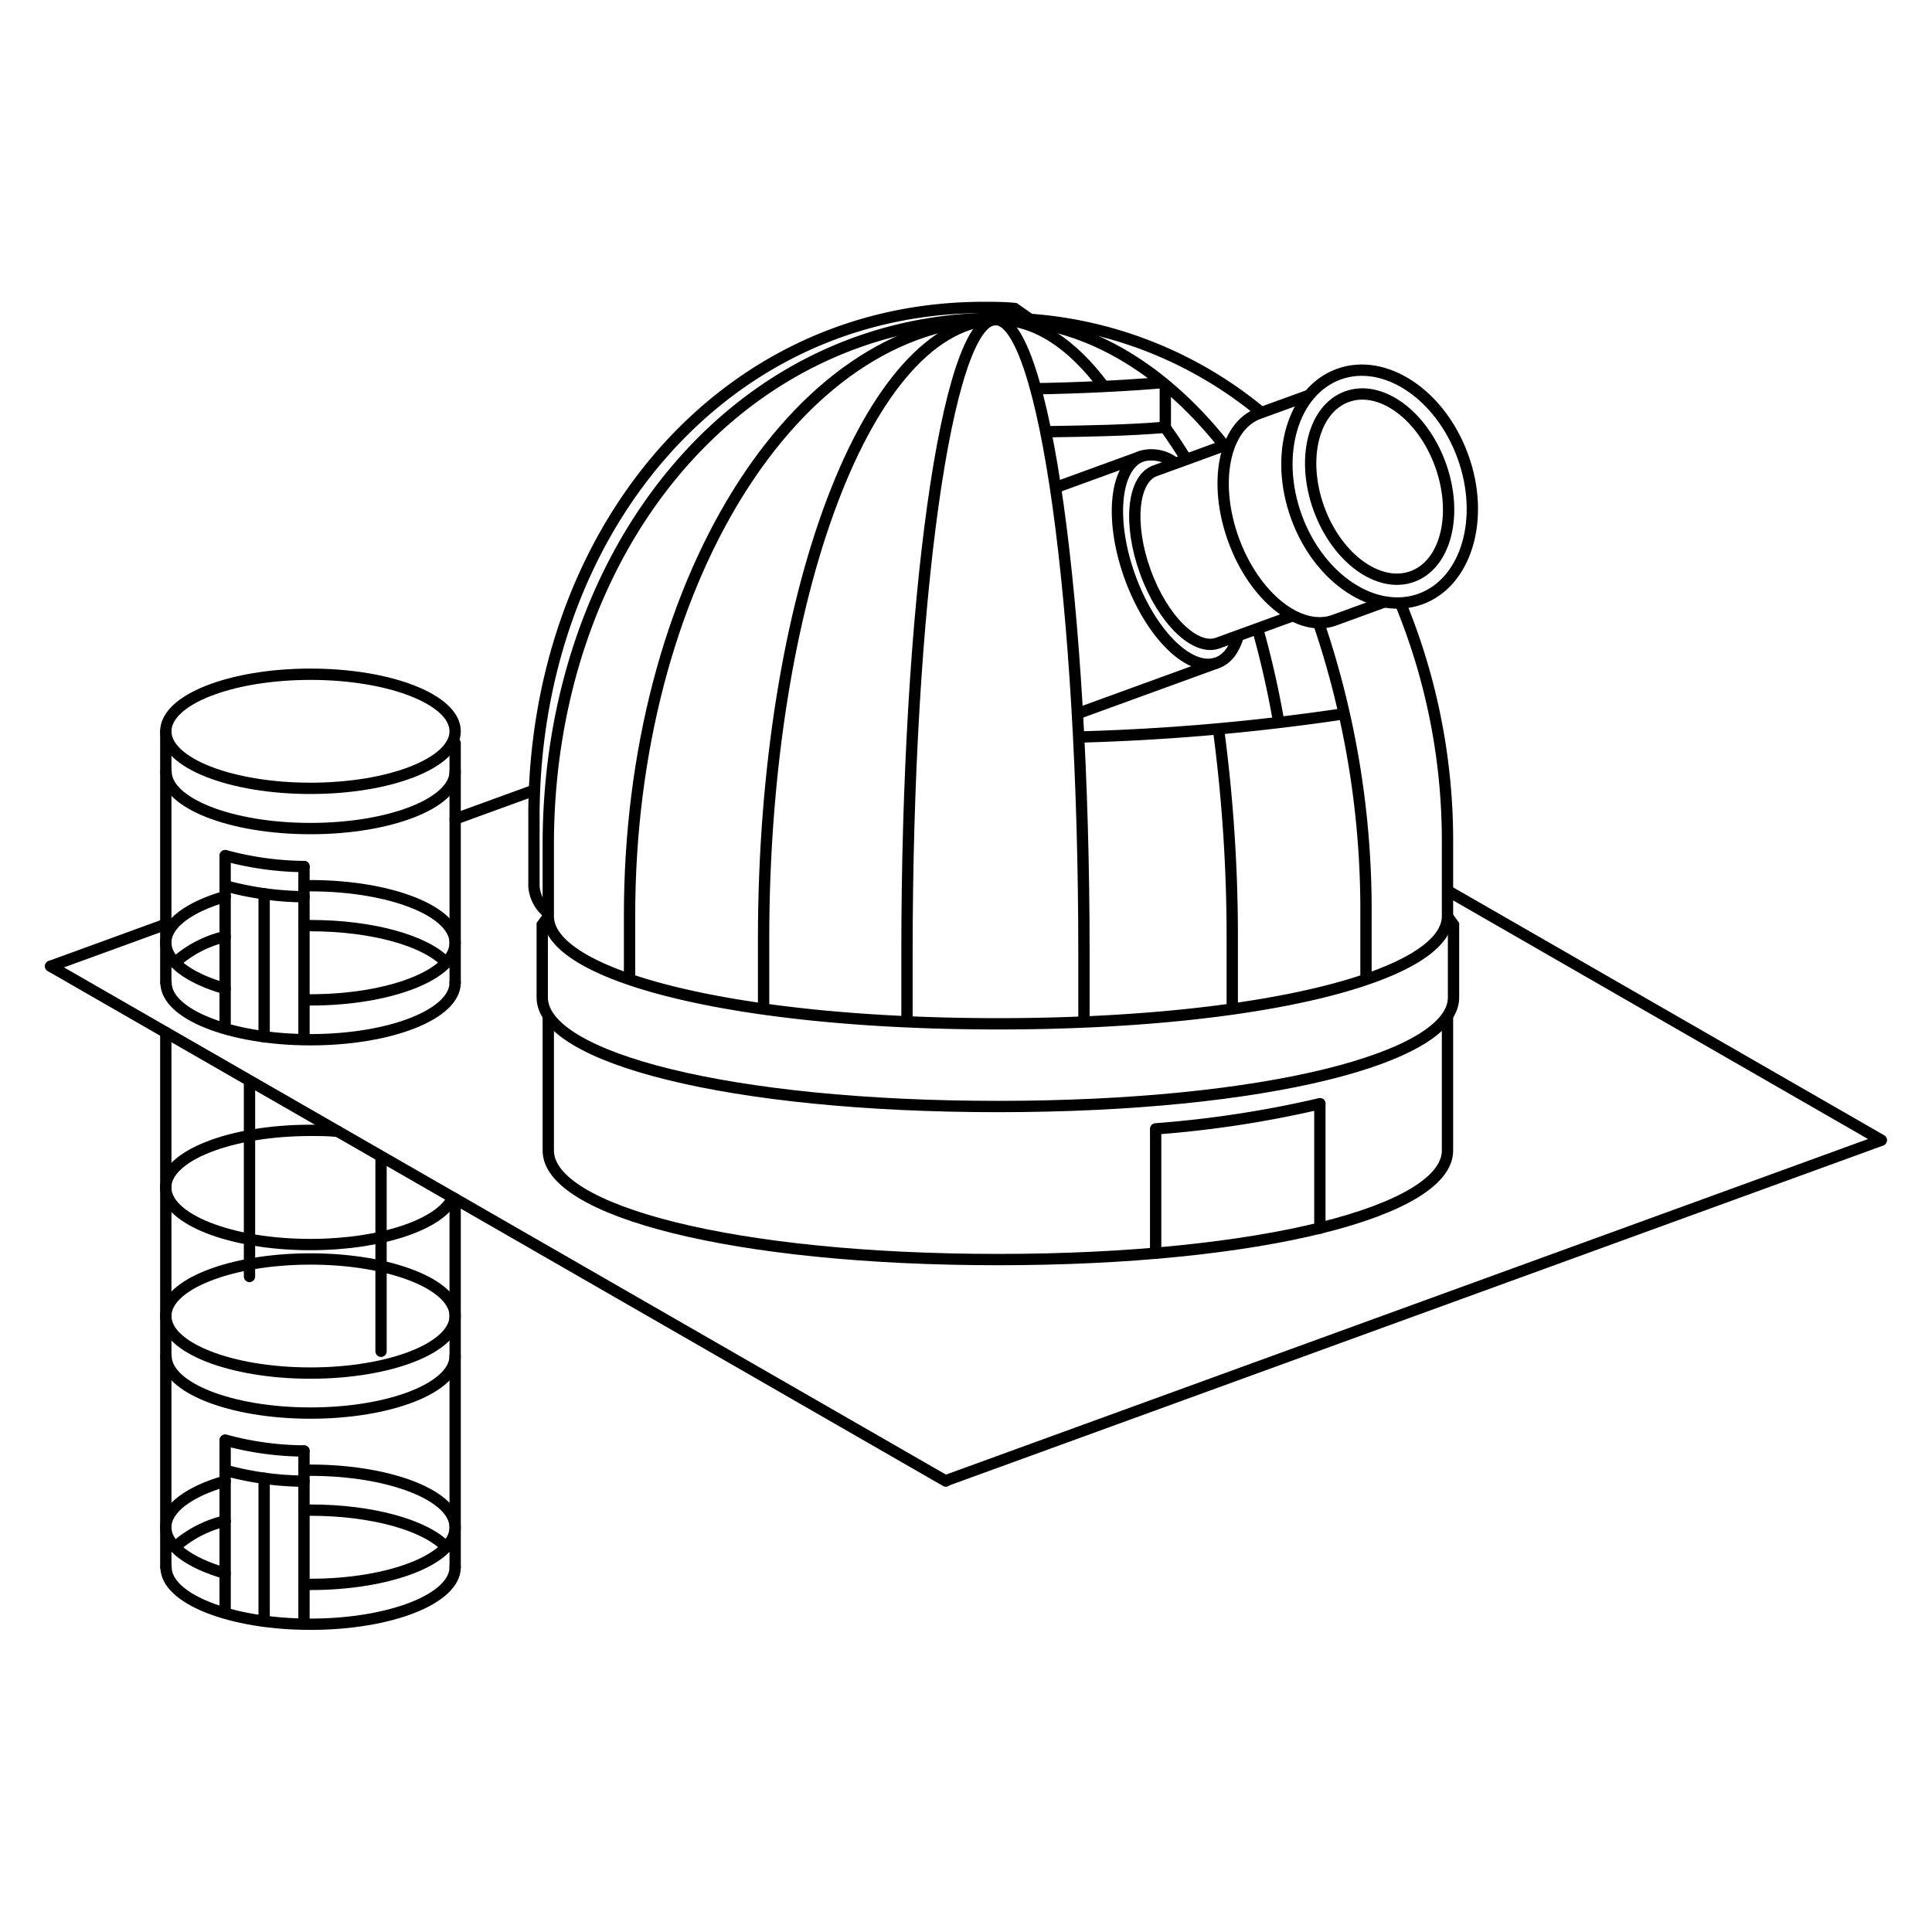 <svg id="Layer_1" data-name="Layer 1" xmlns="http://www.w3.org/2000/svg" viewBox="0 0 256 256"><defs><style>.cls-1,.cls-2{fill:none;stroke:#000;stroke-miterlimit:10;stroke-width:1.5px;}.cls-1{stroke-linecap:round;}</style></defs><line class="cls-1" x1="22" y1="122.46" x2="6.71" y2="128.03"/><line class="cls-1" x1="249.13" y1="151.14" x2="125.37" y2="196.18"/><line class="cls-1" x1="70.67" y1="104.75" x2="60.31" y2="108.52"/><line class="cls-1" x1="6.71" y1="128.03" x2="125.33" y2="196.25"/><line class="cls-1" x1="192.21" y1="118.25" x2="249.29" y2="151.08"/><path class="cls-1" d="M40.28,118.82a41.09,41.09,0,0,1-10.44-1.45"/><path class="cls-1" d="M40.28,196.26a40.67,40.67,0,0,1-10.44-1.44"/><path class="cls-1" d="M60.31,102.23c0,4.17-8.58,7.56-19.17,7.56S22,106.4,22,102.23"/><path class="cls-1" d="M40.28,114.82a41.09,41.09,0,0,1-10.44-1.45"/><path class="cls-1" d="M40.28,117.36h.86c10.59,0,19.17,3.39,19.17,7.57s-8.58,7.56-19.17,7.56h-.86"/><path class="cls-1" d="M29.83,131c-4.76-1.37-7.86-3.6-7.86-6.1s3.1-4.73,7.86-6.11"/><path class="cls-1" d="M60.31,130.21c0,4.18-8.58,7.56-19.17,7.56S22,134.39,22,130.21"/><path class="cls-1" d="M40.28,122.65h.86c8.23,0,15.24,2,18,4.91"/><path class="cls-1" d="M23.18,127.56a15.15,15.15,0,0,1,6.65-3.46"/><line class="cls-1" x1="21.97" y1="96.93" x2="21.97" y2="130.21"/><line class="cls-1" x1="60.31" y1="98.48" x2="60.31" y2="130.21"/><line class="cls-1" x1="40.28" y1="114.82" x2="40.28" y2="137.65"/><line class="cls-1" x1="29.83" y1="113.41" x2="29.83" y2="136.1"/><ellipse class="cls-1" cx="41.14" cy="174.38" rx="19.17" ry="7.56"/><ellipse class="cls-1" cx="41.14" cy="96.9" rx="19.17" ry="7.56"/><path class="cls-1" d="M60,158.68c-1.6,3.54-9.44,6.23-18.87,6.23-10.58,0-19.17-3.39-19.17-7.57s8.59-7.56,19.17-7.56c1.24,0,2.45,0,3.62.13"/><path class="cls-1" d="M60.31,179.67c0,4.18-8.58,7.57-19.17,7.57S22,183.85,22,179.67"/><path class="cls-1" d="M40.28,192.26a40.67,40.67,0,0,1-10.44-1.44"/><path class="cls-1" d="M40.28,194.81h.86c10.59,0,19.17,3.39,19.17,7.57s-8.58,7.56-19.17,7.56h-.86"/><path class="cls-1" d="M29.83,208.47c-4.76-1.38-7.86-3.6-7.86-6.1s3.1-4.73,7.86-6.11"/><path class="cls-1" d="M60.31,207.66c0,4.18-8.58,7.56-19.17,7.56S22,211.84,22,207.66"/><path class="cls-1" d="M40.28,200.1h.86c8.23,0,15.24,2,18,4.91"/><path class="cls-1" d="M23.18,205a15.15,15.15,0,0,1,6.65-3.46"/><polyline class="cls-1" points="21.97 207.66 21.97 197.62 21.97 136.81"/><polyline class="cls-1" points="60.31 207.66 60.31 197.62 60.31 158.85"/><line class="cls-1" x1="40.28" y1="192.27" x2="40.28" y2="215.1"/><line class="cls-1" x1="29.83" y1="190.86" x2="29.83" y2="213.55"/><line class="cls-1" x1="50.49" y1="153.39" x2="50.49" y2="179.05"/><line class="cls-1" x1="33.06" y1="143.58" x2="33.06" y2="169.14"/><line class="cls-1" x1="35" y1="195.87" x2="35" y2="214.82"/><line class="cls-1" x1="35" y1="118.43" x2="35" y2="137.38"/><path class="cls-2" d="M185.55,79.89a82.54,82.54,0,0,1,6.25,32v9.51c0,7.87-24.57,14.26-59.57,14.26s-59.58-6.39-59.58-14.26v-9.51c0-38.5,24.57-69.72,59.58-69.72A54.23,54.23,0,0,1,167,54.55"/><path class="cls-2" d="M72.65,121a5,5,0,0,1-1.9-3.59v-9.2c0-37.26,24.57-67.47,59.57-67.47,1.39,0,2.77,0,4.13.14l2.05,1.44"/><path class="cls-2" d="M72.65,121.43l-.8,1.11v9.63c0,8,24.9,14.45,60.38,14.45s60.37-6.47,60.37-14.45v-9.63l-.8-1.11"/><path class="cls-2" d="M72.65,134.58v17.87c0,8,24.57,14.45,59.58,14.45s59.57-6.47,59.57-14.45V134.58"/><path class="cls-1" d="M153.13,149.58a143.11,143.11,0,0,0,21.76-3.33"/><path class="cls-2" d="M162.07,58.84c-8.25-10.33-18.6-16.48-29.84-16.48-27,0-48.81,35.33-48.81,78.91v8.54"/><path class="cls-2" d="M181,129.81v-8.54a118.22,118.22,0,0,0-6.28-38.75"/><path class="cls-2" d="M157.21,60.9c-.87-1.43-1.77-2.8-2.7-4.09"/><path class="cls-2" d="M169.45,95.75a123.6,123.6,0,0,0-2.82-12.46"/><path class="cls-2" d="M146.24,51.18c-4.21-5.64-9-8.82-14-8.82-17.16,0-31.06,36.75-31.06,82.08v9.29"/><path class="cls-2" d="M163.28,133.73v-9.29a208.29,208.29,0,0,0-1.83-27.87"/><path class="cls-2" d="M143.63,135.45v-9.11c0-46.38-5.25-84-11.72-84s-11.73,37.6-11.73,84v9.08"/><ellipse class="cls-2" cx="182.81" cy="64.48" rx="8.56" ry="12.68" transform="translate(-11.03 66.41) rotate(-20)"/><path class="cls-2" d="M164.1,84.15c-.51,1.86-1.45,3.18-2.81,3.67-3.62,1.32-8.78-3.74-11.54-11.31s-2.05-14.77,1.57-16.08a5,5,0,0,1,4.45,1"/><ellipse class="cls-2" cx="182.81" cy="64.48" rx="11.73" ry="15.85" transform="translate(-11.03 66.41) rotate(-20)"/><path class="cls-2" d="M173.35,52.41l-6.55,2.38c-4.6,1.68-6.1,9.17-3.35,16.73s8.72,12.34,13.32,10.67l6.7-2.44"/><path class="cls-2" d="M163.1,58.72l-5.77,2.11-4.28,1.55c-3,1.09-3.57,7.09-1.28,13.4s6.59,10.52,9.59,9.43l4.37-1.59,5.68-2.07"/><path class="cls-2" d="M154.07,50.7c-5.23.43-10.89.71-16.82.81"/><path class="cls-2" d="M138.51,57.21c5.93-.1,10.66-.16,15.9-.59V51.1"/><path class="cls-2" d="M178.16,94.57a292,292,0,0,1-35.23,3.09"/><line class="cls-2" x1="151.32" y1="60.43" x2="139.86" y2="64.6"/><line class="cls-2" x1="161.29" y1="87.82" x2="142.74" y2="94.57"/><line class="cls-1" x1="153.13" y1="166.06" x2="153.13" y2="149.79"/><line class="cls-1" x1="174.89" y1="162.73" x2="174.89" y2="146.25"/></svg>